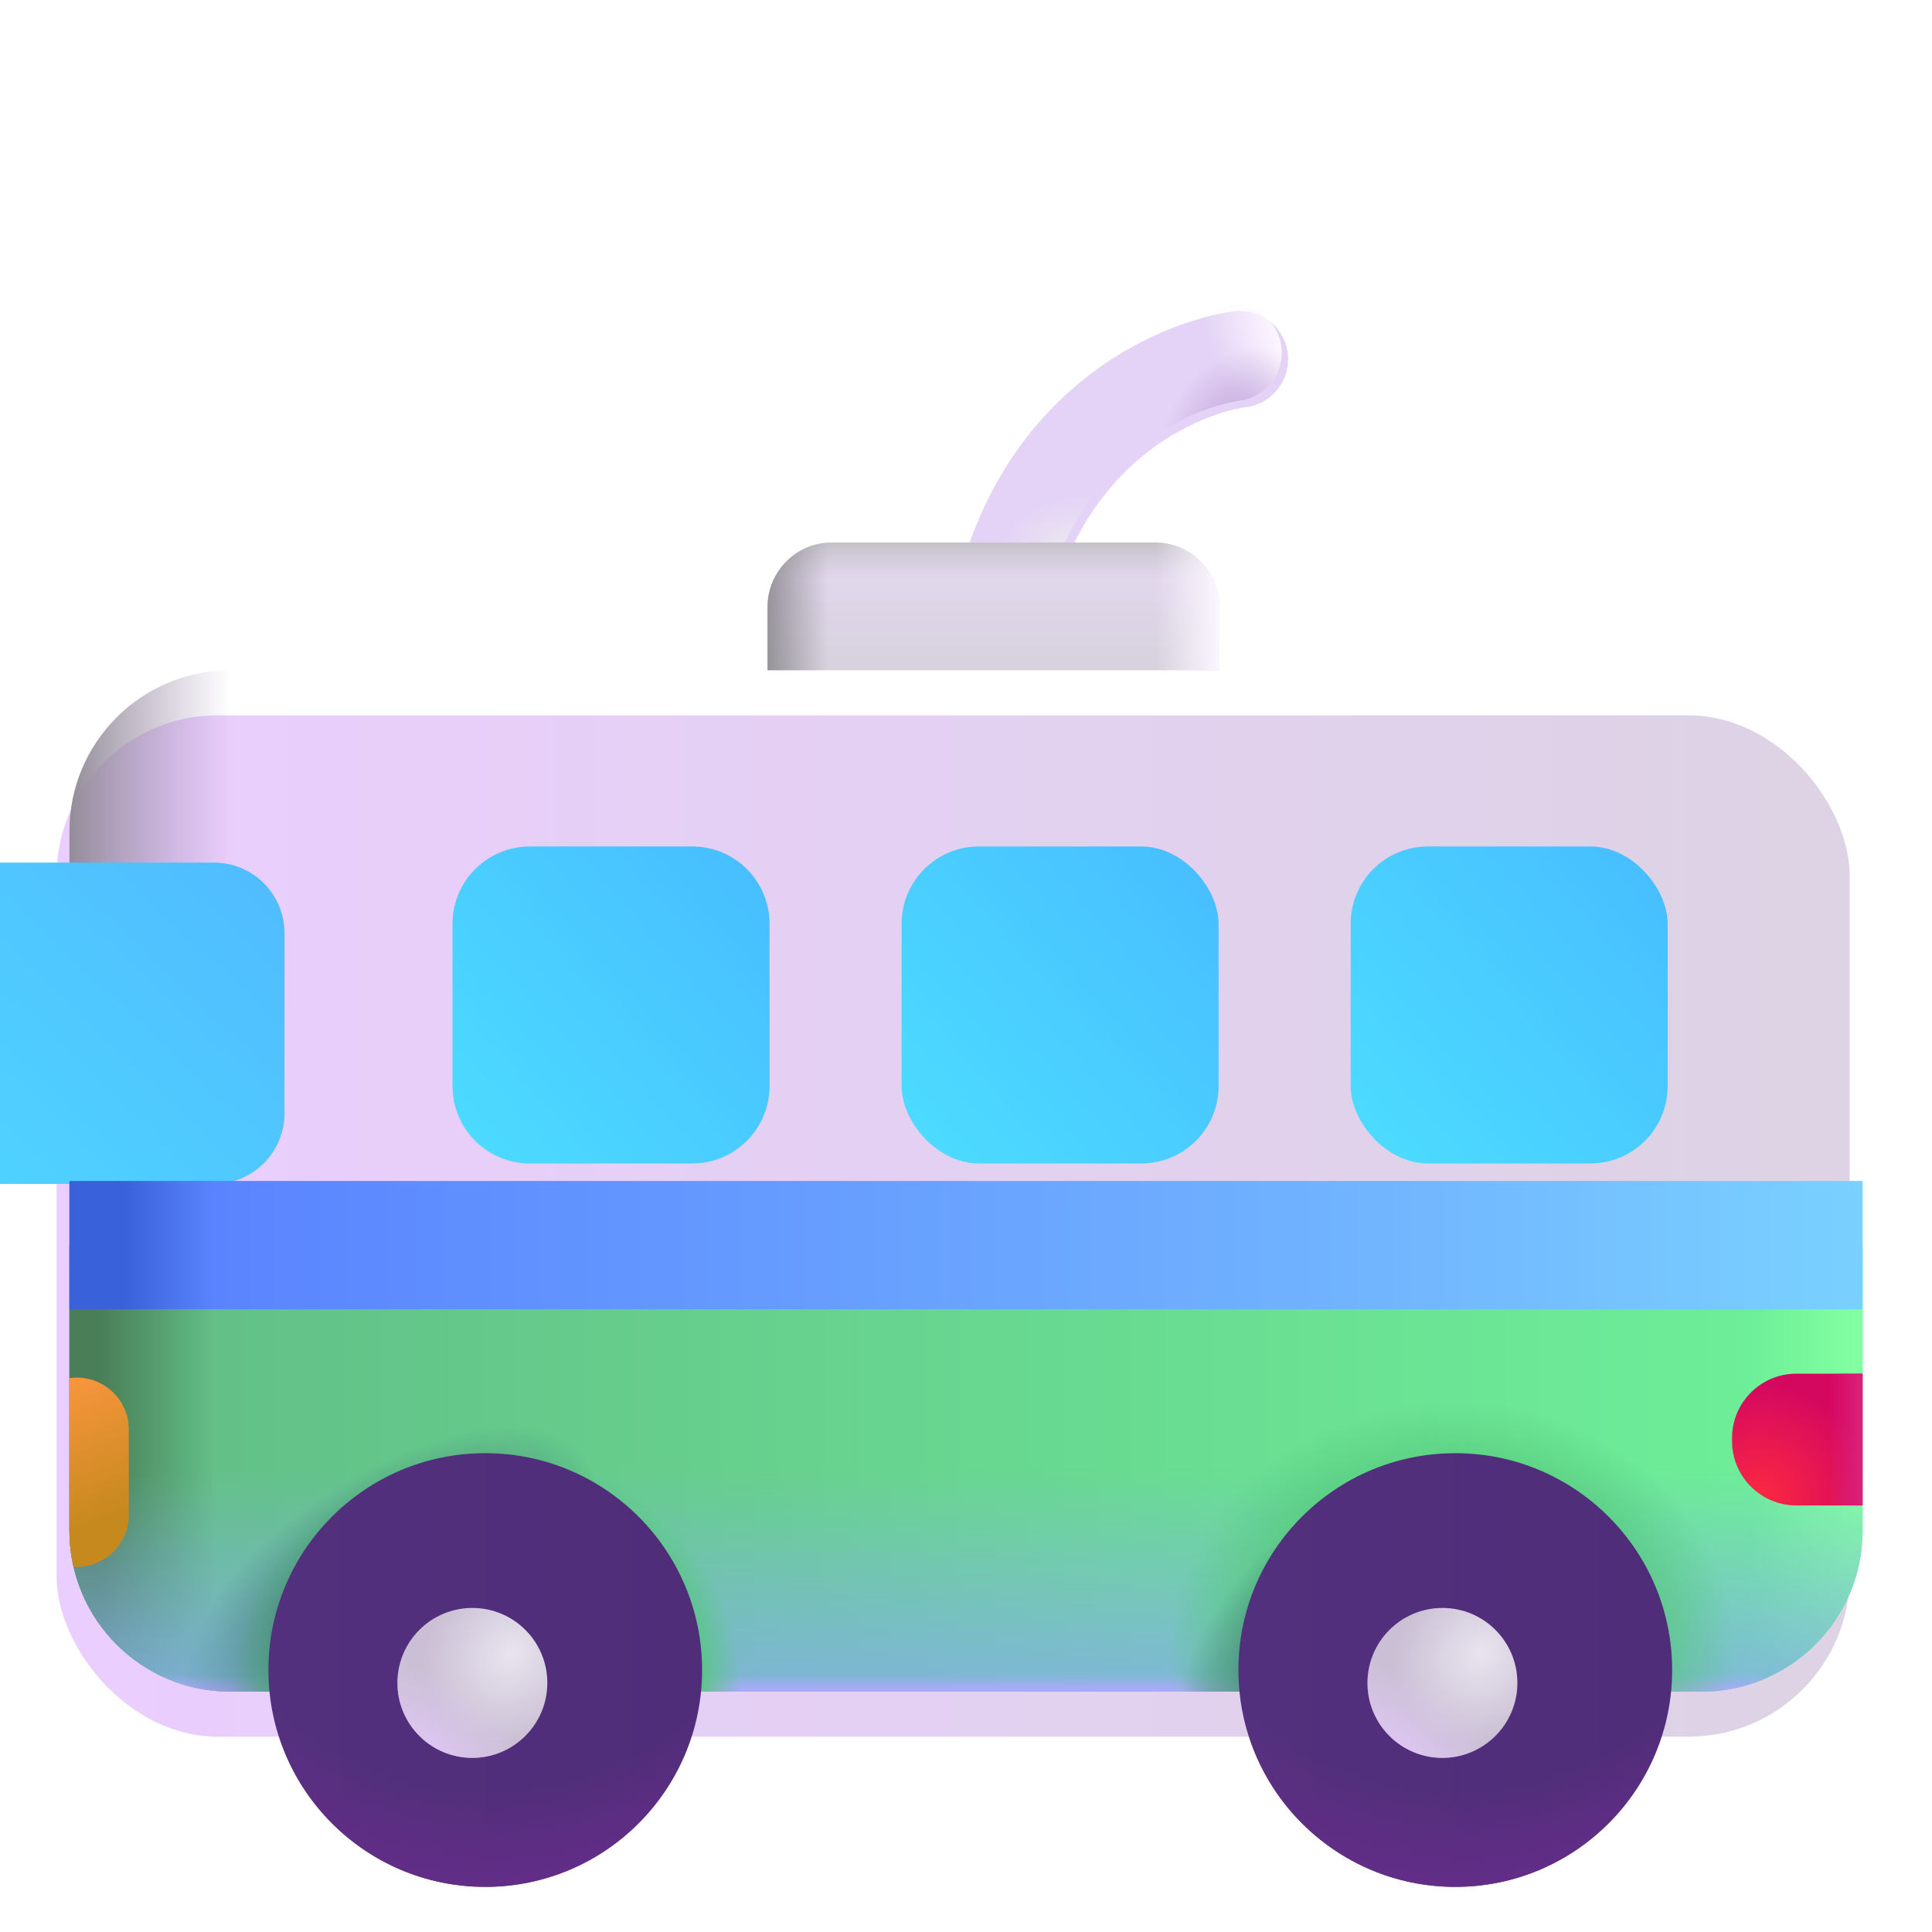 <svg viewBox="1 1 30 30" xmlns="http://www.w3.org/2000/svg">
<g filter="url(#filter0_ii_18_9941)">
<rect x="2.078" y="11.408" width="27.844" height="15.859" rx="2.5" fill="url(#paint0_linear_18_9941)"/>
</g>
<rect x="2.078" y="11.408" width="27.844" height="15.859" rx="2.5" fill="url(#paint1_linear_18_9941)"/>
<g filter="url(#filter1_i_18_9941)">
<rect x="22.973" y="13.394" width="4.922" height="4.922" rx="1.2" fill="url(#paint2_linear_18_9941)"/>
</g>
<g filter="url(#filter2_i_18_9941)">
<rect x="16" y="13.394" width="4.922" height="4.922" rx="1.2" fill="url(#paint3_linear_18_9941)"/>
</g>
<g filter="url(#filter3_i_18_9941)">
<path d="M9.027 14.594C9.027 13.931 9.565 13.394 10.227 13.394H12.749C13.412 13.394 13.949 13.931 13.949 14.594V17.116C13.949 17.779 13.412 18.316 12.749 18.316H10.227C9.565 18.316 9.027 17.779 9.027 17.116V14.594Z" fill="url(#paint4_linear_18_9941)"/>
</g>
<g filter="url(#filter4_i_18_9941)">
<path fill-rule="evenodd" clip-rule="evenodd" d="M20.895 6.378C20.951 6.788 20.664 7.166 20.253 7.222C19.653 7.303 17.882 7.912 17.247 10.217C17.136 10.616 16.723 10.851 16.324 10.741C15.925 10.631 15.69 10.218 15.8 9.818C16.64 6.773 19.042 5.873 20.051 5.735C20.462 5.68 20.84 5.967 20.895 6.378Z" fill="#E4D3F6"/>
</g>
<path fill-rule="evenodd" clip-rule="evenodd" d="M20.895 6.378C20.951 6.788 20.664 7.166 20.253 7.222C19.653 7.303 17.882 7.912 17.247 10.217C17.136 10.616 16.723 10.851 16.324 10.741C15.925 10.631 15.69 10.218 15.8 9.818C16.64 6.773 19.042 5.873 20.051 5.735C20.462 5.68 20.84 5.967 20.895 6.378Z" fill="url(#paint5_linear_18_9941)"/>
<path fill-rule="evenodd" clip-rule="evenodd" d="M20.895 6.378C20.951 6.788 20.664 7.166 20.253 7.222C19.653 7.303 17.882 7.912 17.247 10.217C17.136 10.616 16.723 10.851 16.324 10.741C15.925 10.631 15.69 10.218 15.8 9.818C16.64 6.773 19.042 5.873 20.051 5.735C20.462 5.68 20.84 5.967 20.895 6.378Z" fill="url(#paint6_radial_18_9941)"/>
<path fill-rule="evenodd" clip-rule="evenodd" d="M20.895 6.378C20.951 6.788 20.664 7.166 20.253 7.222C19.653 7.303 17.882 7.912 17.247 10.217C17.136 10.616 16.723 10.851 16.324 10.741C15.925 10.631 15.69 10.218 15.8 9.818C16.64 6.773 19.042 5.873 20.051 5.735C20.462 5.68 20.84 5.967 20.895 6.378Z" fill="url(#paint7_radial_18_9941)"/>
<path d="M12.918 10.424C12.918 9.872 13.366 9.424 13.918 9.424H18.934C19.486 9.424 19.934 9.872 19.934 10.424V11.408H12.918V10.424Z" fill="url(#paint8_linear_18_9941)"/>
<path d="M12.918 10.424C12.918 9.872 13.366 9.424 13.918 9.424H18.934C19.486 9.424 19.934 9.872 19.934 10.424V11.408H12.918V10.424Z" fill="url(#paint9_linear_18_9941)"/>
<path d="M12.918 10.424C12.918 9.872 13.366 9.424 13.918 9.424H18.934C19.486 9.424 19.934 9.872 19.934 10.424V11.408H12.918V10.424Z" fill="url(#paint10_linear_18_9941)"/>
<path d="M12.918 10.424C12.918 9.872 13.366 9.424 13.918 9.424H18.934C19.486 9.424 19.934 9.872 19.934 10.424V11.408H12.918V10.424Z" fill="url(#paint11_linear_18_9941)"/>
<g filter="url(#filter5_i_18_9941)">
<path fill-rule="evenodd" clip-rule="evenodd" d="M2.131 13.394C2.096 13.56 2.078 13.732 2.078 13.908V18.384H5.818C6.428 18.384 6.918 17.894 6.918 17.284V14.494C6.918 13.884 6.428 13.394 5.818 13.394H2.131Z" fill="url(#paint12_linear_18_9941)"/>
</g>
<path d="M29.922 20.334V24.768C29.922 26.148 28.803 27.268 27.422 27.268H4.578C3.197 27.268 2.078 26.148 2.078 24.768V20.334H29.922Z" fill="url(#paint13_linear_18_9941)"/>
<path d="M29.922 20.334V24.768C29.922 26.148 28.803 27.268 27.422 27.268H4.578C3.197 27.268 2.078 26.148 2.078 24.768V20.334H29.922Z" fill="url(#paint14_linear_18_9941)"/>
<path d="M29.922 20.334V24.768C29.922 26.148 28.803 27.268 27.422 27.268H4.578C3.197 27.268 2.078 26.148 2.078 24.768V20.334H29.922Z" fill="url(#paint15_linear_18_9941)"/>
<path d="M29.922 20.334V24.768C29.922 26.148 28.803 27.268 27.422 27.268H4.578C3.197 27.268 2.078 26.148 2.078 24.768V20.334H29.922Z" fill="url(#paint16_linear_18_9941)"/>
<path d="M29.922 20.334V24.768C29.922 26.148 28.803 27.268 27.422 27.268H4.578C3.197 27.268 2.078 26.148 2.078 24.768V20.334H29.922Z" fill="url(#paint17_linear_18_9941)"/>
<path d="M29.922 20.334V24.768C29.922 26.148 28.803 27.268 27.422 27.268H4.578C3.197 27.268 2.078 26.148 2.078 24.768V20.334H29.922Z" fill="url(#paint18_radial_18_9941)"/>
<path d="M29.922 20.334V24.768C29.922 26.148 28.803 27.268 27.422 27.268H4.578C3.197 27.268 2.078 26.148 2.078 24.768V20.334H29.922Z" fill="url(#paint19_radial_18_9941)"/>
<path d="M29.922 20.334V24.768C29.922 26.148 28.803 27.268 27.422 27.268H4.578C3.197 27.268 2.078 26.148 2.078 24.768V20.334H29.922Z" fill="url(#paint20_radial_18_9941)"/>
<path d="M29.922 20.334V24.768C29.922 26.148 28.803 27.268 27.422 27.268H4.578C3.197 27.268 2.078 26.148 2.078 24.768V20.334H29.922Z" fill="url(#paint21_radial_18_9941)"/>
<g filter="url(#filter6_ii_18_9941)">
<path d="M23.598 30.299C25.457 30.299 26.965 28.791 26.965 26.932C26.965 25.072 25.457 23.565 23.598 23.565C21.738 23.565 20.23 25.072 20.23 26.932C20.23 28.791 21.738 30.299 23.598 30.299Z" fill="url(#paint22_linear_18_9941)"/>
</g>
<path d="M23.598 30.299C25.457 30.299 26.965 28.791 26.965 26.932C26.965 25.072 25.457 23.565 23.598 23.565C21.738 23.565 20.23 25.072 20.23 26.932C20.23 28.791 21.738 30.299 23.598 30.299Z" fill="url(#paint23_radial_18_9941)"/>
<g filter="url(#filter7_ii_18_9941)">
<path d="M8.535 30.299C10.395 30.299 11.902 28.791 11.902 26.932C11.902 25.072 10.395 23.565 8.535 23.565C6.676 23.565 5.168 25.072 5.168 26.932C5.168 28.791 6.676 30.299 8.535 30.299Z" fill="url(#paint24_linear_18_9941)"/>
</g>
<path d="M8.535 30.299C10.395 30.299 11.902 28.791 11.902 26.932C11.902 25.072 10.395 23.565 8.535 23.565C6.676 23.565 5.168 25.072 5.168 26.932C5.168 28.791 6.676 30.299 8.535 30.299Z" fill="url(#paint25_radial_18_9941)"/>
<g filter="url(#filter8_d_18_9941)">
<circle cx="23.598" cy="26.932" r="1.164" fill="url(#paint26_radial_18_9941)"/>
<circle cx="23.598" cy="26.932" r="1.164" fill="url(#paint27_radial_18_9941)"/>
</g>
<g filter="url(#filter9_d_18_9941)">
<circle cx="8.535" cy="26.932" r="1.164" fill="url(#paint28_radial_18_9941)"/>
<circle cx="8.535" cy="26.932" r="1.164" fill="url(#paint29_radial_18_9941)"/>
</g>
<path d="M2.078 21.33V19.338H29.922V21.33H2.078Z" fill="url(#paint30_linear_18_9941)"/>
<path d="M29.922 22.33V24.377H28.895C28.343 24.377 27.895 23.929 27.895 23.377V23.33C27.895 22.778 28.343 22.33 28.895 22.33H29.922Z" fill="url(#paint31_radial_18_9941)"/>
<path d="M29.922 22.33V24.377H28.895C28.343 24.377 27.895 23.929 27.895 23.377V23.33C27.895 22.778 28.343 22.33 28.895 22.33H29.922Z" fill="url(#paint32_linear_18_9941)"/>
<path fill-rule="evenodd" clip-rule="evenodd" d="M2.078 22.399C2.115 22.393 2.153 22.391 2.191 22.391C2.638 22.391 3 22.753 3 23.199V24.522C3 24.968 2.638 25.33 2.191 25.33C2.175 25.33 2.158 25.33 2.141 25.329C2.1 25.148 2.078 24.961 2.078 24.768V22.399Z" fill="url(#paint33_linear_18_9941)"/>
<defs>
<filter id="filter0_ii_18_9941" x="1.078" y="11.408" width="29.644" height="16.459" filterUnits="userSpaceOnUse" color-interpolation-filters="sRGB">
<feFlood flood-opacity="0" result="BackgroundImageFix"/>
<feBlend mode="normal" in="SourceGraphic" in2="BackgroundImageFix" result="shape"/>
<feColorMatrix in="SourceAlpha" type="matrix" values="0 0 0 0 0 0 0 0 0 0 0 0 0 0 0 0 0 0 127 0" result="hardAlpha"/>
<feOffset dx="-1" dy="0.6"/>
<feGaussianBlur stdDeviation="0.5"/>
<feComposite in2="hardAlpha" operator="arithmetic" k2="-1" k3="1"/>
<feColorMatrix type="matrix" values="0 0 0 0 0.98 0 0 0 0 0.965 0 0 0 0 0.988 0 0 0 1 0"/>
<feBlend mode="normal" in2="shape" result="effect1_innerShadow_18_9941"/>
<feColorMatrix in="SourceAlpha" type="matrix" values="0 0 0 0 0 0 0 0 0 0 0 0 0 0 0 0 0 0 127 0" result="hardAlpha"/>
<feOffset dx="0.8" dy="0.1"/>
<feGaussianBlur stdDeviation="0.5"/>
<feComposite in2="hardAlpha" operator="arithmetic" k2="-1" k3="1"/>
<feColorMatrix type="matrix" values="0 0 0 0 0.604 0 0 0 0 0.549 0 0 0 0 0.651 0 0 0 1 0"/>
<feBlend mode="normal" in2="effect1_innerShadow_18_9941" result="effect2_innerShadow_18_9941"/>
</filter>
<filter id="filter1_i_18_9941" x="21.973" y="13.394" width="5.922" height="5.672" filterUnits="userSpaceOnUse" color-interpolation-filters="sRGB">
<feFlood flood-opacity="0" result="BackgroundImageFix"/>
<feBlend mode="normal" in="SourceGraphic" in2="BackgroundImageFix" result="shape"/>
<feColorMatrix in="SourceAlpha" type="matrix" values="0 0 0 0 0 0 0 0 0 0 0 0 0 0 0 0 0 0 127 0" result="hardAlpha"/>
<feOffset dx="-1" dy="0.75"/>
<feGaussianBlur stdDeviation="0.5"/>
<feComposite in2="hardAlpha" operator="arithmetic" k2="-1" k3="1"/>
<feColorMatrix type="matrix" values="0 0 0 0 0.2 0 0 0 0 0.655 0 0 0 0 0.973 0 0 0 1 0"/>
<feBlend mode="normal" in2="shape" result="effect1_innerShadow_18_9941"/>
</filter>
<filter id="filter2_i_18_9941" x="15" y="13.394" width="5.922" height="5.672" filterUnits="userSpaceOnUse" color-interpolation-filters="sRGB">
<feFlood flood-opacity="0" result="BackgroundImageFix"/>
<feBlend mode="normal" in="SourceGraphic" in2="BackgroundImageFix" result="shape"/>
<feColorMatrix in="SourceAlpha" type="matrix" values="0 0 0 0 0 0 0 0 0 0 0 0 0 0 0 0 0 0 127 0" result="hardAlpha"/>
<feOffset dx="-1" dy="0.75"/>
<feGaussianBlur stdDeviation="0.5"/>
<feComposite in2="hardAlpha" operator="arithmetic" k2="-1" k3="1"/>
<feColorMatrix type="matrix" values="0 0 0 0 0.2 0 0 0 0 0.655 0 0 0 0 0.973 0 0 0 1 0"/>
<feBlend mode="normal" in2="shape" result="effect1_innerShadow_18_9941"/>
</filter>
<filter id="filter3_i_18_9941" x="8.027" y="13.394" width="5.922" height="5.672" filterUnits="userSpaceOnUse" color-interpolation-filters="sRGB">
<feFlood flood-opacity="0" result="BackgroundImageFix"/>
<feBlend mode="normal" in="SourceGraphic" in2="BackgroundImageFix" result="shape"/>
<feColorMatrix in="SourceAlpha" type="matrix" values="0 0 0 0 0 0 0 0 0 0 0 0 0 0 0 0 0 0 127 0" result="hardAlpha"/>
<feOffset dx="-1" dy="0.75"/>
<feGaussianBlur stdDeviation="0.5"/>
<feComposite in2="hardAlpha" operator="arithmetic" k2="-1" k3="1"/>
<feColorMatrix type="matrix" values="0 0 0 0 0.2 0 0 0 0 0.655 0 0 0 0 0.973 0 0 0 1 0"/>
<feBlend mode="normal" in2="shape" result="effect1_innerShadow_18_9941"/>
</filter>
<filter id="filter4_i_18_9941" x="15.773" y="5.729" width="5.229" height="5.139" filterUnits="userSpaceOnUse" color-interpolation-filters="sRGB">
<feFlood flood-opacity="0" result="BackgroundImageFix"/>
<feBlend mode="normal" in="SourceGraphic" in2="BackgroundImageFix" result="shape"/>
<feColorMatrix in="SourceAlpha" type="matrix" values="0 0 0 0 0 0 0 0 0 0 0 0 0 0 0 0 0 0 127 0" result="hardAlpha"/>
<feOffset dx="0.1" dy="0.1"/>
<feGaussianBlur stdDeviation="0.3"/>
<feComposite in2="hardAlpha" operator="arithmetic" k2="-1" k3="1"/>
<feColorMatrix type="matrix" values="0 0 0 0 0.549 0 0 0 0 0.541 0 0 0 0 0.557 0 0 0 1 0"/>
<feBlend mode="normal" in2="shape" result="effect1_innerShadow_18_9941"/>
</filter>
<filter id="filter5_i_18_9941" x="1.078" y="13.394" width="5.84" height="5.99" filterUnits="userSpaceOnUse" color-interpolation-filters="sRGB">
<feFlood flood-opacity="0" result="BackgroundImageFix"/>
<feBlend mode="normal" in="SourceGraphic" in2="BackgroundImageFix" result="shape"/>
<feColorMatrix in="SourceAlpha" type="matrix" values="0 0 0 0 0 0 0 0 0 0 0 0 0 0 0 0 0 0 127 0" result="hardAlpha"/>
<feOffset dx="-1.5" dy="1"/>
<feGaussianBlur stdDeviation="0.5"/>
<feComposite in2="hardAlpha" operator="arithmetic" k2="-1" k3="1"/>
<feColorMatrix type="matrix" values="0 0 0 0 0.227 0 0 0 0 0.647 0 0 0 0 0.996 0 0 0 1 0"/>
<feBlend mode="normal" in2="shape" result="effect1_innerShadow_18_9941"/>
</filter>
<filter id="filter6_ii_18_9941" x="19.73" y="23.565" width="7.734" height="6.734" filterUnits="userSpaceOnUse" color-interpolation-filters="sRGB">
<feFlood flood-opacity="0" result="BackgroundImageFix"/>
<feBlend mode="normal" in="SourceGraphic" in2="BackgroundImageFix" result="shape"/>
<feColorMatrix in="SourceAlpha" type="matrix" values="0 0 0 0 0 0 0 0 0 0 0 0 0 0 0 0 0 0 127 0" result="hardAlpha"/>
<feOffset dx="0.5"/>
<feGaussianBlur stdDeviation="0.25"/>
<feComposite in2="hardAlpha" operator="arithmetic" k2="-1" k3="1"/>
<feColorMatrix type="matrix" values="0 0 0 0 0.251 0 0 0 0 0.118 0 0 0 0 0.345 0 0 0 1 0"/>
<feBlend mode="normal" in2="shape" result="effect1_innerShadow_18_9941"/>
<feColorMatrix in="SourceAlpha" type="matrix" values="0 0 0 0 0 0 0 0 0 0 0 0 0 0 0 0 0 0 127 0" result="hardAlpha"/>
<feOffset dx="-0.5"/>
<feGaussianBlur stdDeviation="0.25"/>
<feComposite in2="hardAlpha" operator="arithmetic" k2="-1" k3="1"/>
<feColorMatrix type="matrix" values="0 0 0 0 0.392 0 0 0 0 0.235 0 0 0 0 0.51 0 0 0 1 0"/>
<feBlend mode="normal" in2="effect1_innerShadow_18_9941" result="effect2_innerShadow_18_9941"/>
</filter>
<filter id="filter7_ii_18_9941" x="4.668" y="23.565" width="7.734" height="6.734" filterUnits="userSpaceOnUse" color-interpolation-filters="sRGB">
<feFlood flood-opacity="0" result="BackgroundImageFix"/>
<feBlend mode="normal" in="SourceGraphic" in2="BackgroundImageFix" result="shape"/>
<feColorMatrix in="SourceAlpha" type="matrix" values="0 0 0 0 0 0 0 0 0 0 0 0 0 0 0 0 0 0 127 0" result="hardAlpha"/>
<feOffset dx="0.5"/>
<feGaussianBlur stdDeviation="0.25"/>
<feComposite in2="hardAlpha" operator="arithmetic" k2="-1" k3="1"/>
<feColorMatrix type="matrix" values="0 0 0 0 0.251 0 0 0 0 0.118 0 0 0 0 0.345 0 0 0 1 0"/>
<feBlend mode="normal" in2="shape" result="effect1_innerShadow_18_9941"/>
<feColorMatrix in="SourceAlpha" type="matrix" values="0 0 0 0 0 0 0 0 0 0 0 0 0 0 0 0 0 0 127 0" result="hardAlpha"/>
<feOffset dx="-0.5"/>
<feGaussianBlur stdDeviation="0.25"/>
<feComposite in2="hardAlpha" operator="arithmetic" k2="-1" k3="1"/>
<feColorMatrix type="matrix" values="0 0 0 0 0.392 0 0 0 0 0.235 0 0 0 0 0.51 0 0 0 1 0"/>
<feBlend mode="normal" in2="effect1_innerShadow_18_9941" result="effect2_innerShadow_18_9941"/>
</filter>
<filter id="filter8_d_18_9941" x="21.834" y="25.568" width="3.128" height="3.128" filterUnits="userSpaceOnUse" color-interpolation-filters="sRGB">
<feFlood flood-opacity="0" result="BackgroundImageFix"/>
<feColorMatrix in="SourceAlpha" type="matrix" values="0 0 0 0 0 0 0 0 0 0 0 0 0 0 0 0 0 0 127 0" result="hardAlpha"/>
<feOffset dx="-0.2" dy="0.2"/>
<feGaussianBlur stdDeviation="0.2"/>
<feComposite in2="hardAlpha" operator="out"/>
<feColorMatrix type="matrix" values="0 0 0 0 0.22 0 0 0 0 0.129 0 0 0 0 0.365 0 0 0 1 0"/>
<feBlend mode="normal" in2="BackgroundImageFix" result="effect1_dropShadow_18_9941"/>
<feBlend mode="normal" in="SourceGraphic" in2="effect1_dropShadow_18_9941" result="shape"/>
</filter>
<filter id="filter9_d_18_9941" x="6.771" y="25.568" width="3.128" height="3.128" filterUnits="userSpaceOnUse" color-interpolation-filters="sRGB">
<feFlood flood-opacity="0" result="BackgroundImageFix"/>
<feColorMatrix in="SourceAlpha" type="matrix" values="0 0 0 0 0 0 0 0 0 0 0 0 0 0 0 0 0 0 127 0" result="hardAlpha"/>
<feOffset dx="-0.2" dy="0.2"/>
<feGaussianBlur stdDeviation="0.2"/>
<feComposite in2="hardAlpha" operator="out"/>
<feColorMatrix type="matrix" values="0 0 0 0 0.22 0 0 0 0 0.129 0 0 0 0 0.365 0 0 0 1 0"/>
<feBlend mode="normal" in2="BackgroundImageFix" result="effect1_dropShadow_18_9941"/>
<feBlend mode="normal" in="SourceGraphic" in2="effect1_dropShadow_18_9941" result="shape"/>
</filter>
<linearGradient id="paint0_linear_18_9941" x1="2.074" y1="18.659" x2="29.922" y2="18.659" gradientUnits="userSpaceOnUse">
<stop stop-color="#EACEFF"/>
<stop offset="1" stop-color="#DDD3E4"/>
<stop offset="1" stop-color="#F2D5FF"/>
</linearGradient>
<linearGradient id="paint1_linear_18_9941" x1="2.078" y1="18.651" x2="4.586" y2="18.651" gradientUnits="userSpaceOnUse">
<stop stop-color="#938D98"/>
<stop offset="1" stop-color="#A490B5" stop-opacity="0"/>
</linearGradient>
<linearGradient id="paint2_linear_18_9941" x1="29.802" y1="12.191" x2="22.961" y2="18.302" gradientUnits="userSpaceOnUse">
<stop stop-color="#46B2FF"/>
<stop offset="1" stop-color="#4CDDFF"/>
</linearGradient>
<linearGradient id="paint3_linear_18_9941" x1="22.829" y1="12.191" x2="15.988" y2="18.302" gradientUnits="userSpaceOnUse">
<stop stop-color="#46B2FF"/>
<stop offset="1" stop-color="#4CDDFF"/>
</linearGradient>
<linearGradient id="paint4_linear_18_9941" x1="15.685" y1="12.191" x2="8.843" y2="18.302" gradientUnits="userSpaceOnUse">
<stop stop-color="#46B2FF"/>
<stop offset="1" stop-color="#4CDDFF"/>
</linearGradient>
<linearGradient id="paint5_linear_18_9941" x1="20.902" y1="6.143" x2="19.828" y2="6.455" gradientUnits="userSpaceOnUse">
<stop stop-color="#FDF9FF"/>
<stop offset="1" stop-color="#FDF9FF" stop-opacity="0"/>
</linearGradient>
<radialGradient id="paint6_radial_18_9941" cx="0" cy="0" r="1" gradientUnits="userSpaceOnUse" gradientTransform="translate(20.15 7.628) rotate(127.326) scale(1.36 0.983)">
<stop offset="0.221" stop-color="#CBB2E0"/>
<stop offset="1" stop-color="#CBB2E0" stop-opacity="0"/>
</radialGradient>
<radialGradient id="paint7_radial_18_9941" cx="0" cy="0" r="1" gradientUnits="userSpaceOnUse" gradientTransform="translate(17.637 9.466) rotate(-106.699) scale(0.74 1.162)">
<stop stop-color="#EAE7F0"/>
<stop offset="1" stop-color="#EAE7F0" stop-opacity="0"/>
</radialGradient>
<linearGradient id="paint8_linear_18_9941" x1="16.426" y1="9.424" x2="16.426" y2="11.815" gradientUnits="userSpaceOnUse">
<stop stop-color="#E5D9F1"/>
<stop offset="1" stop-color="#D4D0D9"/>
</linearGradient>
<linearGradient id="paint9_linear_18_9941" x1="16.426" y1="9.424" x2="16.426" y2="9.983" gradientUnits="userSpaceOnUse">
<stop stop-color="#C5C2C9"/>
<stop offset="1" stop-color="#C5C2C9" stop-opacity="0"/>
</linearGradient>
<linearGradient id="paint10_linear_18_9941" x1="12.703" y1="11.408" x2="13.862" y2="11.408" gradientUnits="userSpaceOnUse">
<stop stop-color="#868488"/>
<stop offset="1" stop-color="#868488" stop-opacity="0"/>
</linearGradient>
<linearGradient id="paint11_linear_18_9941" x1="19.934" y1="11.408" x2="18.948" y2="11.408" gradientUnits="userSpaceOnUse">
<stop stop-color="#FBF7FE"/>
<stop offset="1" stop-color="#FBF7FE" stop-opacity="0"/>
</linearGradient>
<linearGradient id="paint12_linear_18_9941" x1="2.531" y1="18.384" x2="7.264" y2="13.394" gradientUnits="userSpaceOnUse">
<stop stop-color="#4FD2FF"/>
<stop offset="1" stop-color="#50BAFF"/>
</linearGradient>
<linearGradient id="paint13_linear_18_9941" x1="2.955" y1="24.883" x2="29.922" y2="24.883" gradientUnits="userSpaceOnUse">
<stop stop-color="#62BE87"/>
<stop offset="1" stop-color="#6EF199"/>
</linearGradient>
<linearGradient id="paint14_linear_18_9941" x1="2.078" y1="27.268" x2="4.366" y2="27.268" gradientUnits="userSpaceOnUse">
<stop offset="0.209" stop-color="#4A7E57"/>
<stop offset="1" stop-color="#4A7E57" stop-opacity="0"/>
</linearGradient>
<linearGradient id="paint15_linear_18_9941" x1="29.922" y1="27.268" x2="28.152" y2="27.268" gradientUnits="userSpaceOnUse">
<stop stop-color="#83FFA1"/>
<stop offset="1" stop-color="#83FFA1" stop-opacity="0"/>
</linearGradient>
<linearGradient id="paint16_linear_18_9941" x1="16" y1="27.913" x2="16" y2="23.801" gradientUnits="userSpaceOnUse">
<stop stop-color="#84AFE5"/>
<stop offset="1" stop-color="#84AFE5" stop-opacity="0"/>
</linearGradient>
<linearGradient id="paint17_linear_18_9941" x1="16" y1="27.268" x2="16" y2="27.002" gradientUnits="userSpaceOnUse">
<stop stop-color="#AEA9FC"/>
<stop offset="1" stop-color="#AEA9FC" stop-opacity="0"/>
</linearGradient>
<radialGradient id="paint18_radial_18_9941" cx="0" cy="0" r="1" gradientUnits="userSpaceOnUse" gradientTransform="translate(23.563 26.692) rotate(-90) scale(3.931 4.427)">
<stop offset="0.626" stop-color="#54C87A"/>
<stop offset="1" stop-color="#54C87A" stop-opacity="0"/>
</radialGradient>
<radialGradient id="paint19_radial_18_9941" cx="0" cy="0" r="1" gradientUnits="userSpaceOnUse" gradientTransform="translate(8.546 27.268) rotate(-90) scale(3.8 3.961)">
<stop offset="0.809" stop-color="#54C87A"/>
<stop offset="1" stop-color="#54C87A" stop-opacity="0"/>
</radialGradient>
<radialGradient id="paint20_radial_18_9941" cx="0" cy="0" r="1" gradientUnits="userSpaceOnUse" gradientTransform="translate(21.557 26.15) rotate(134.119) scale(2.938 1.404)">
<stop offset="0.206" stop-color="#467A7A"/>
<stop offset="1" stop-color="#467A7A" stop-opacity="0"/>
</radialGradient>
<radialGradient id="paint21_radial_18_9941" cx="0" cy="0" r="1" gradientUnits="userSpaceOnUse" gradientTransform="translate(7.048 25.639) rotate(146.725) scale(3.67 1.753)">
<stop offset="0.291" stop-color="#467A7A"/>
<stop offset="1" stop-color="#467A7A" stop-opacity="0"/>
</radialGradient>
<linearGradient id="paint22_linear_18_9941" x1="26.968" y1="26.931" x2="20.226" y2="26.931" gradientUnits="userSpaceOnUse">
<stop stop-color="#502D79"/>
<stop offset="1" stop-color="#53307D"/>
</linearGradient>
<radialGradient id="paint23_radial_18_9941" cx="0" cy="0" r="1" gradientUnits="userSpaceOnUse" gradientTransform="translate(23.598 23.993) rotate(90) scale(6.306)">
<stop offset="0.764" stop-color="#632D88" stop-opacity="0"/>
<stop offset="1" stop-color="#632D88"/>
</radialGradient>
<linearGradient id="paint24_linear_18_9941" x1="11.906" y1="26.931" x2="5.164" y2="26.931" gradientUnits="userSpaceOnUse">
<stop stop-color="#502D79"/>
<stop offset="1" stop-color="#53307D"/>
</linearGradient>
<radialGradient id="paint25_radial_18_9941" cx="0" cy="0" r="1" gradientUnits="userSpaceOnUse" gradientTransform="translate(8.535 23.993) rotate(90) scale(6.306)">
<stop offset="0.764" stop-color="#632D88" stop-opacity="0"/>
<stop offset="1" stop-color="#632D88"/>
</radialGradient>
<radialGradient id="paint26_radial_18_9941" cx="0" cy="0" r="1" gradientUnits="userSpaceOnUse" gradientTransform="translate(24.198 26.484) rotate(129.657) scale(1.844 1.599)">
<stop stop-color="#E8E4EF"/>
<stop offset="0.8" stop-color="#CABFD4"/>
</radialGradient>
<radialGradient id="paint27_radial_18_9941" cx="0" cy="0" r="1" gradientUnits="userSpaceOnUse" gradientTransform="translate(22.883 28.096) rotate(-52.312) scale(1.169 2.407)">
<stop stop-color="#E0C7F5"/>
<stop offset="1" stop-color="#E0C7F5" stop-opacity="0"/>
</radialGradient>
<radialGradient id="paint28_radial_18_9941" cx="0" cy="0" r="1" gradientUnits="userSpaceOnUse" gradientTransform="translate(9.135 26.484) rotate(129.657) scale(1.844 1.599)">
<stop stop-color="#E8E4EF"/>
<stop offset="0.8" stop-color="#CABFD4"/>
</radialGradient>
<radialGradient id="paint29_radial_18_9941" cx="0" cy="0" r="1" gradientUnits="userSpaceOnUse" gradientTransform="translate(7.82 28.096) rotate(-52.312) scale(1.169 2.407)">
<stop stop-color="#E0C7F5"/>
<stop offset="1" stop-color="#E0C7F5" stop-opacity="0"/>
</radialGradient>
<linearGradient id="paint30_linear_18_9941" x1="2.078" y1="21.33" x2="29.922" y2="21.33" gradientUnits="userSpaceOnUse">
<stop offset="0.03" stop-color="#3961D9"/>
<stop offset="0.081" stop-color="#5A84FF"/>
<stop offset="0.724" stop-color="#71B4FF"/>
<stop offset="1" stop-color="#79D1FF"/>
</linearGradient>
<radialGradient id="paint31_radial_18_9941" cx="0" cy="0" r="1" gradientUnits="userSpaceOnUse" gradientTransform="translate(28.34 24.236) rotate(-45.591) scale(1.727 1.711)">
<stop stop-color="#FB2841"/>
<stop offset="1" stop-color="#D50860"/>
</radialGradient>
<linearGradient id="paint32_linear_18_9941" x1="29.922" y1="23.833" x2="29.412" y2="23.833" gradientUnits="userSpaceOnUse">
<stop stop-color="#DB217D"/>
<stop offset="1" stop-color="#DB217D" stop-opacity="0"/>
</linearGradient>
<linearGradient id="paint33_linear_18_9941" x1="1.901" y1="22.391" x2="2.782" y2="24.538" gradientUnits="userSpaceOnUse">
<stop stop-color="#FA963E"/>
<stop offset="1" stop-color="#C6891E"/>
</linearGradient>
</defs>
</svg>
